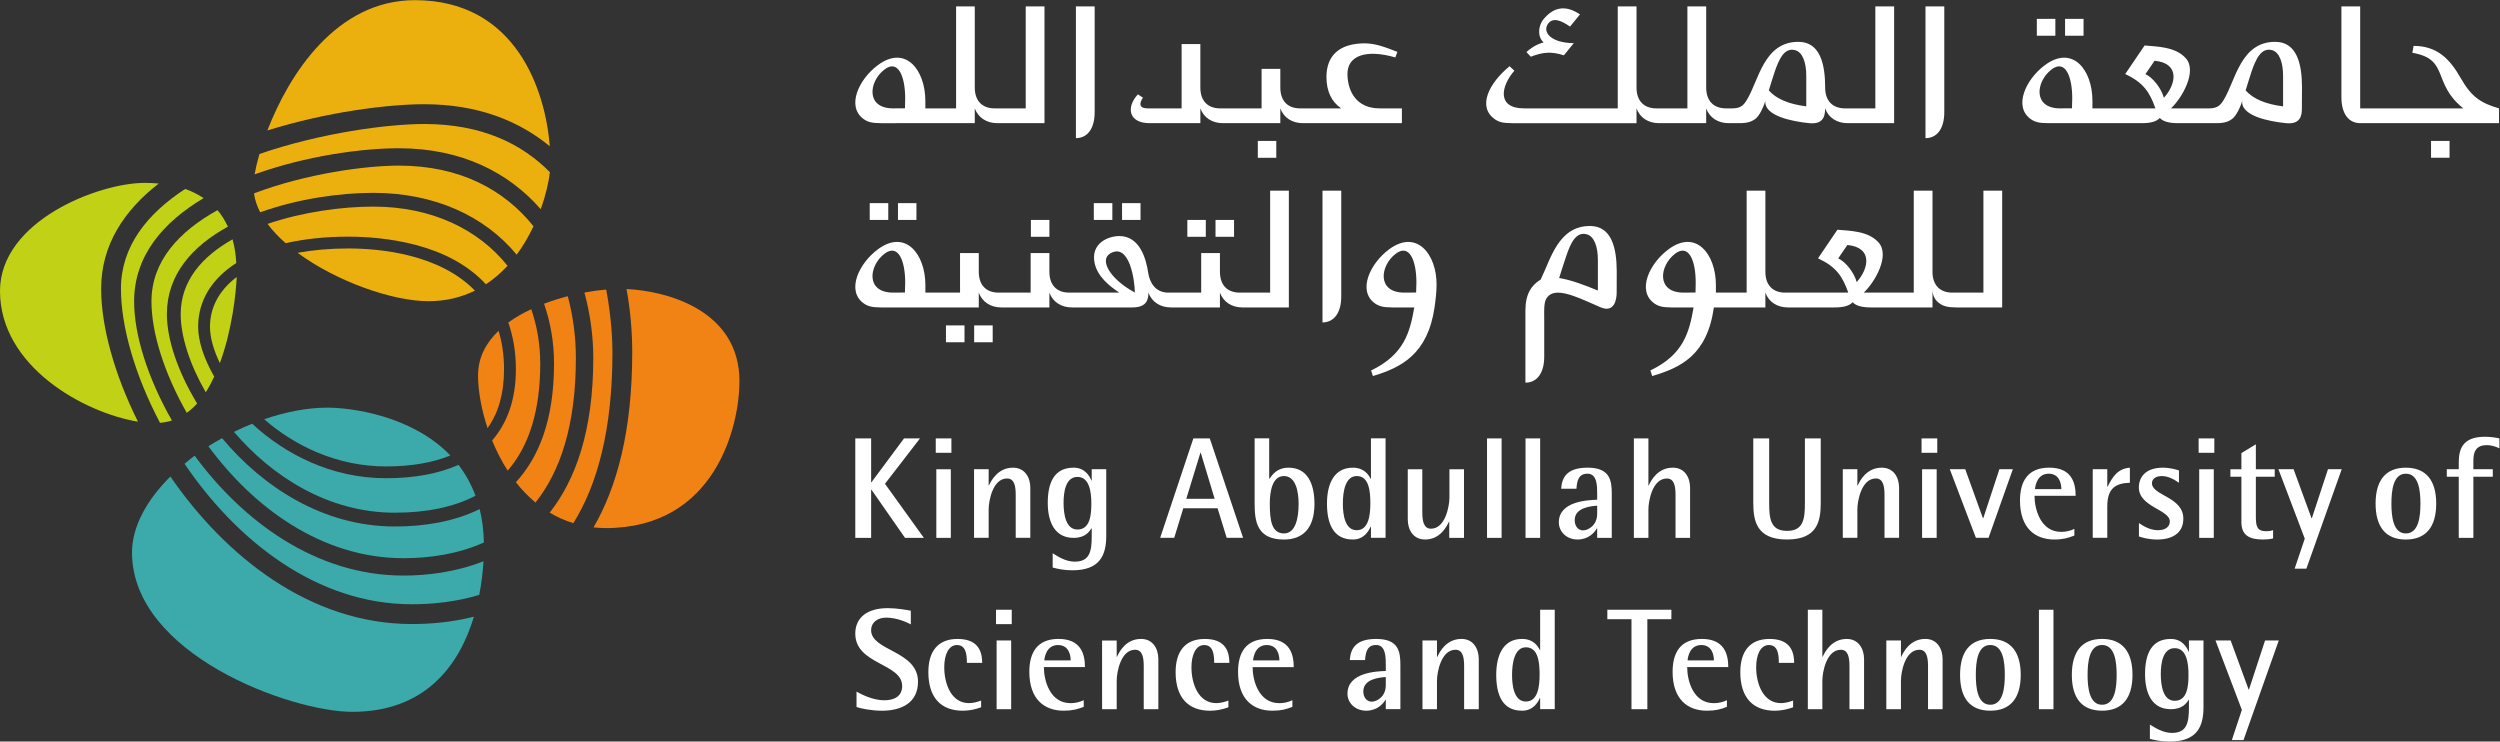 <?xml version="1.0" encoding="UTF-8" standalone="no"?>
<svg
   xmlns:dc="http://purl.org/dc/elements/1.1/"
   xmlns:cc="http://creativecommons.org/ns#"
   xmlns:rdf="http://www.w3.org/1999/02/22-rdf-syntax-ns#"
   xmlns:svg="http://www.w3.org/2000/svg"
   xmlns="http://www.w3.org/2000/svg"
   xmlns:sodipodi="http://sodipodi.sourceforge.net/DTD/sodipodi-0.dtd"
   xmlns:inkscape="http://www.inkscape.org/namespaces/inkscape"
   version="1.1"
   id="svg2"
   xml:space="preserve"
   width="262.013"
   height="77.72"
   viewBox="0 0 262.013 77.72"
   sodipodi:docname="KAUST logo for Digital Media. Colored with white text.eps"><rect x="0" y="0" width="262.013" height="77.72" fill="#333333" stroke="none"/><defs
     id="defs6" /><sodipodi:namedview
     pagecolor="#ffffff"
     bordercolor="#666666"
     borderopacity="1"
     objecttolerance="10"
     gridtolerance="10"
     guidetolerance="10"
     inkscape:pageopacity="0"
     inkscape:pageshadow="2"
     inkscape:window-width="640"
     inkscape:window-height="480"
     id="namedview4" /><g
     id="g10"
     inkscape:groupmode="layer"
     inkscape:label="ink_ext_XXXXXX"
     transform="matrix(1.333,0,0,-1.333,0,77.72)"><g
       id="g12"
       transform="scale(0.1)"><path
         d="m 383.32,246.465 c 8.653,11.933 12.969,27.344 12.969,46.23 0,11.446 -1.582,21.426 -4.297,30.274 -9.785,-9.375 -16.133,-20.957 -16.133,-35.059 0,-11.465 2.403,-26.222 7.461,-41.445"
         style="fill:#f08314;fill-opacity:1;fill-rule:nonzero;stroke:none"
         id="path14" /><path
         d="m 492.605,355.793 c 3.02,-16.613 4.485,-33.449 4.485,-49.758 0,-61.797 -12.039,-106.035 -30.442,-137.637 3.11,-0.293 6.243,-0.566 9.504,-0.566 86.485,0 105.235,80.469 105.235,115.449 0,56.016 -57.254,71.035 -88.782,72.512"
         style="fill:#f08314;fill-opacity:1;fill-rule:nonzero;stroke:none"
         id="path16" /><path
         d="m 405.605,292.695 c 0,-23.457 -6.562,-42.011 -18.691,-55.968 3.32,-8.075 7.371,-16.122 12.246,-23.719 16.953,19.492 25.598,47.508 25.598,84.121 0,15.371 -2.551,29.687 -7.063,42.812 -6.465,-3.027 -12.597,-6.464 -18.047,-10.468 3.665,-10.606 5.957,-22.657 5.957,-36.778"
         style="fill:#f08314;fill-opacity:1;fill-rule:nonzero;stroke:none"
         id="path18" /><path
         d="m 435.605,297.129 c 0,-44.231 -11.992,-73.711 -30.007,-93.223 4.558,-5.84 9.734,-11.191 15.418,-15.976 19.121,23.984 31.757,59.961 31.757,113.664 0,16.414 -2.175,32.859 -6.367,48.562 -6.25,-1.621 -12.5,-3.574 -18.652,-5.918 5.027,-14.453 7.851,-30.175 7.851,-47.109"
         style="fill:#f08314;fill-opacity:1;fill-rule:nonzero;stroke:none"
         id="path20" /><path
         d="m 466.465,301.594 c 0,-57.422 -14.004,-95.852 -34.277,-121.594 5.695,-3.445 11.894,-6.25 18.582,-8.301 18.761,30 30.761,73.106 30.761,134.336 0,8.613 -0.703,27.313 -4.922,49.356 -5.332,-0.43 -11.074,-1.211 -17.117,-2.344 4.571,-16.817 6.973,-34.277 6.973,-51.453"
         style="fill:#f08314;fill-opacity:1;fill-rule:nonzero;stroke:none"
         id="path22" /><path
         d="m 293.574,431.426 c 47.969,0 87.539,-18.223 112.656,-48.613 5.313,7.128 9.629,14.765 13.223,22.324 -22.812,28.574 -57.683,47.695 -105.976,47.695 -25.364,0 -72.356,-6.113 -113.789,-21.836 0.71,-5.039 2.382,-10 4.875,-14.863 29.414,10.586 62.507,15.293 89.011,15.293"
         style="fill:#ecb00e;fill-opacity:1;fill-rule:nonzero;stroke:none"
         id="path24" /><path
         d="m 432.258,468.047 c -3.352,43.426 -26.281,114.863 -106.086,114.863 -61.719,0 -98.887,-58.254 -115.938,-102.441 46.993,14.726 95.235,20.633 123.282,20.633 41.843,0 74.14,-12.813 98.742,-33.055"
         style="fill:#ecb00e;fill-opacity:1;fill-rule:nonzero;stroke:none"
         id="path26" /><path
         d="m 224.609,391.836 c 14.524,3.332 30.996,5.137 49.141,5.137 26.965,0 78.262,-4.785 108.293,-37.442 6.324,4.18 12.012,9.102 16.98,14.551 -23.125,29.004 -60.222,46.516 -105.449,46.516 -24.797,0 -55.73,-4.211 -83.203,-13.606 3.945,-5.273 8.711,-10.351 14.238,-15.156"
         style="fill:#ecb00e;fill-opacity:1;fill-rule:nonzero;stroke:none"
         id="path28" /><path
         d="m 373.379,354.551 c -28.027,28.828 -74.832,33.144 -99.629,33.144 -14.512,0 -27.754,-1.23 -39.746,-3.429 30.605,-22.567 74.512,-38.028 102.949,-38.028 13.926,0 25.985,3.157 36.426,8.313"
         style="fill:#ecb00e;fill-opacity:1;fill-rule:nonzero;stroke:none"
         id="path30" /><path
         d="m 313.477,466.492 c 49.765,0 86.582,-19.285 111.66,-47.898 4.101,11.379 6.355,21.738 7.187,29.082 -21.855,22.168 -53.281,37.871 -98.808,37.871 -28.118,0 -80.801,-6.777 -129.532,-23.574 -1.765,-6.094 -3.007,-11.446 -3.808,-16.004 40.234,14.519 84.394,20.523 113.301,20.523"
         style="fill:#ecb00e;fill-opacity:1;fill-rule:nonzero;stroke:none"
         id="path32" /><path
         d="m 105.449,346.035 c 0,36.074 23.028,62.422 54.641,81.231 -4.629,3.047 -9.524,5.507 -14.504,7.214 -29.746,-19.382 -50.488,-45.066 -50.488,-78.464 0,-29.688 10.957,-67.903 30.703,-105.411 3.281,0.254 6.426,0.879 9.375,1.836 -18.977,33.262 -29.727,67.305 -29.727,93.594"
         style="fill:#c1d115;fill-opacity:1;fill-rule:nonzero;stroke:none"
         id="path34" /><path
         d="m 131.211,336.055 c 0,31.211 20.144,53.543 47.969,68.769 -2.332,4.922 -4.981,9.375 -8.184,12.989 -29.805,-16.543 -51.914,-39.766 -51.914,-71.778 0,-24.609 10.039,-56.457 27.773,-87.578 2.918,2.148 5.665,4.531 8.133,7.336 -15.183,25.027 -23.777,50.477 -23.777,70.262"
         style="fill:#c1d115;fill-opacity:1;fill-rule:nonzero;stroke:none"
         id="path36" /><path
         d="m 124.824,438.75 c -3.984,0.359 -7.746,0.508 -11.113,0.508 C 77.5,439.258 0,409.355 0,354.219 0,295.098 65.695,258.574 108.477,251.504 c -18.641,37.43 -28.954,74.961 -28.954,104.512 0,34.589 18.219,61.757 45.301,82.734"
         style="fill:#c1d115;fill-opacity:1;fill-rule:nonzero;stroke:none"
         id="path38" /><path
         d="m 155.781,326.094 c 0,20.742 10.84,37.89 30,50.156 -0.429,6.914 -1.379,13.125 -2.949,18.613 -23.867,-13.418 -40.762,-32.578 -40.762,-58.808 0,-17.364 7.012,-39.434 19.707,-61.426 2.461,3.809 4.629,7.988 6.661,12.305 -8.125,14.14 -12.657,27.91 -12.657,39.16"
         style="fill:#c1d115;fill-opacity:1;fill-rule:nonzero;stroke:none"
         id="path40" /><path
         d="m 165.098,326.094 c 0,-8.321 2.785,-18.223 7.761,-28.535 9.446,25.507 12.661,54.355 13.274,67.714 -13.504,-10.234 -21.035,-23.535 -21.035,-39.179"
         style="fill:#c1d115;fill-opacity:1;fill-rule:nonzero;stroke:none"
         id="path42" /><path
         d="m 303.516,207.051 c -42.832,0 -79.278,18.789 -105.274,42.851 -4.844,-1.933 -9.59,-4.082 -14.297,-6.425 29.922,-34.942 73.965,-63.536 126.465,-63.536 25.352,0 46.465,4.524 63.43,13.301 -3.402,9.258 -7.942,17.305 -13.36,24.317 -15.304,-6.797 -34.164,-10.508 -56.964,-10.508"
         style="fill:#3caaaa;fill-opacity:1;fill-rule:nonzero;stroke:none"
         id="path44" /><path
         d="m 133.945,208.379 c -18.3,-18.242 -30.156,-39.16 -30.156,-59.668 0,-80.156 124.844,-125.332 173.164,-125.332 57.266,0 84.063,36.289 95.664,74.785 -17.304,-4.336 -34.14,-5.762 -48.762,-5.762 -79.929,0 -146.55,52.989 -189.91,115.977"
         style="fill:#3caaaa;fill-opacity:1;fill-rule:nonzero;stroke:none"
         id="path46" /><path
         d="m 257.527,262.539 c -16.082,0 -33.152,-3.379 -49.832,-9.121 24.16,-20.977 57.207,-37.09 95.821,-37.09 20.273,0 36.922,3.059 50.586,8.613 -30.247,31.407 -77.942,37.598 -96.575,37.598"
         style="fill:#3caaaa;fill-opacity:1;fill-rule:nonzero;stroke:none"
         id="path48" /><path
         d="m 310.41,169.102 c -56.621,0 -103.984,31.367 -135.82,69.433 -3.652,-2.031 -7.246,-4.082 -10.75,-6.347 35.203,-47.852 88.894,-88.008 153.348,-88.008 20.839,0 42.988,3.242 63.242,12.343 -0.157,9.59 -1.348,18.282 -3.313,26.243 -20.828,-10.246 -44.578,-13.664 -66.707,-13.664"
         style="fill:#3caaaa;fill-opacity:1;fill-rule:nonzero;stroke:none"
         id="path50" /><path
         d="m 317.188,130.508 c -69.024,0 -126.543,43.055 -164.141,94.277 -2.774,-2.051 -5.332,-4.23 -7.93,-6.406 40.574,-59.805 103.34,-110.43 178.738,-110.43 17.317,0 35.391,2.09 52.942,7.364 1.777,9.14 2.832,18.066 3.34,26.437 -21.953,-8.664 -44.512,-11.242 -62.949,-11.242"
         style="fill:#3caaaa;fill-opacity:1;fill-rule:nonzero;stroke:none"
         id="path52" /><path
         d="m 1203.57,538.445 c 9.74,3.801 16.53,4.18 26,1.086 l 7.79,9.571 c -18.63,0.253 -24.63,8.984 -20.31,15.164 4.22,6.015 11.73,1.73 17.36,-2.118 l 7.82,9.571 c -9.71,6.562 -19.73,7.363 -29.03,-4.25 -3.2,-4.071 -5.09,-12.684 0.46,-17.801 -5.79,-1.348 -10.89,-5.059 -13.52,-7.551 z m 722.35,-79.441 h -14.55 v 13.23 h 14.55 z M 1616,554.969 h -14.57 v 13.254 H 1616 Z m 22.16,0 h -14.53 v 13.254 h 14.53 z m -634.7,-96.004 h -14.515 v 13.262 h 14.515 z m 931.19,62.773 c -8.32,14.617 -18.2,25.223 -36.99,25.223 l -0.98,-5.418 c 29.54,-5.098 15.08,-23.691 40.08,-43.711 h -81.1 v 80.184 h -14.76 v -71.434 c 0,-13.176 5.9,-20.371 14.76,-20.371 h 109.16 v 11.621 c -14.82,4.324 -21.85,9.316 -30.17,23.906 z m -849.83,-23.906 c -18.22,0 -25,13.027 -25.41,26.367 -0.43,15.301 14.74,20.332 37.66,13.692 l 1.62,4.355 c -8.34,3.223 -16.8,6.719 -25.66,6.719 -20.43,0 -30.12,-10.078 -30.12,-26.445 0,-11.309 4.08,-19.602 11.61,-24.688 h -32.27 c -10.16,0 -15.61,6.258 -15.61,16.406 v 14.668 h -14.726 v -31.074 h -32.539 c -10.145,0 -15.605,6.258 -15.605,16.406 v 34.141 H 929.023 V 497.832 H 902.41 c -7.351,0 -6.629,4.344 -3.777,8.379 l -3.953,2.676 c -9.348,-10 -7.563,-22.676 9.207,-22.676 h 39.883 v 11.621 c 2.707,-7.402 9.355,-11.621 17.636,-11.621 h 45.234 v 11.621 c 2.7,-7.402 9.38,-11.621 17.64,-11.621 h 77.94 v 11.621 z m 703.99,52.324 c -27.17,0 -31.19,-30.48 -40.35,-45.461 -2.56,-4.218 -4.79,-6.863 -11.68,-6.863 h -29.88 c 8.9,8.379 20.69,29.207 11.72,39.356 -8.21,9.238 -22.7,9.187 -32.45,10.097 l -15.25,-22.461 c 14.18,-6.621 19.24,-14.121 23.75,-26.992 h -49.52 v 5.977 c 0,24.238 -15.59,44.277 -37.45,27.976 -15.02,-11.191 -24.73,-32.39 -11.22,-42.254 3.14,-2.304 6.53,-3.32 13.62,-3.32 h 73.67 c 7.07,0 11.5,1.113 14.37,4.082 2.61,-2.852 7.35,-4.082 14.48,-4.082 h 29.84 c 6.22,0 9.74,1.074 12.9,3.633 2.75,2.226 6.14,8.738 7.55,14.062 -1.41,-11.992 21.15,-16.347 34.41,-17.695 11.82,-1.211 12.5,6.57 12.5,11.621 l 0.09,16.406 c 0,18.633 -4.03,35.918 -21.1,35.918 z m -159.75,-52.265 c -2.48,0 -7.38,-0.059 -9.26,-0.059 -21.75,0 -19.13,21.055 -6.93,30.508 10.77,8.387 16.4,-5.09 16.4,-22.598 z m 57.75,26.863 7.2,10.539 c 20.19,-1.945 16.99,-18.555 7.3,-29.141 -2.02,7.539 -8.7,15.977 -14.5,18.602 z m 108.23,-25.359 c -13.81,1.804 -23.38,5.789 -29.45,12.558 1.73,5.332 2.75,9.188 4.61,14.707 3.39,9.903 7.66,19.18 16.03,16.992 6.09,-1.593 8.81,-10.136 8.81,-20.129 z M 711.516,497.898 c -2.532,0 -7.446,-0.066 -9.289,-0.066 -21.719,0 -19.141,21.055 -6.946,30.469 10.754,8.418 16.407,-5.059 16.407,-22.551 z m 54.89,-11.687 v 11.621 c 2.715,-7.402 9.414,-11.621 17.657,-11.621 h 37.148 v 91.785 h -14.746 v -80.164 h -24.402 c -10.168,0 -15.657,6.258 -15.657,16.406 v 63.758 h -14.687 v -80.164 h -24.18 v 5.977 c 0,24.207 -15.605,44.296 -37.422,27.949 -15,-11.153 -24.719,-32.344 -11.238,-42.219 3.152,-2.312 6.512,-3.328 13.621,-3.328 z m 79.512,91.785 V 474.434 c 8.848,0 14.746,7.226 14.746,20.379 v 83.183 z m 574.232,-54.473 v -24.109 c -13.78,1.797 -23.38,5.742 -29.43,12.539 1.66,5.332 2.74,9.18 4.61,14.668 3.38,9.922 7.6,19.219 16,16.992 6.12,-1.535 8.82,-10.129 8.82,-20.09 z m -133.47,-25.691 c 2.69,-7.402 9.36,-11.621 17.6,-11.621 h 37.18 v 11.621 c 2.66,-7.402 9.38,-11.621 17.62,-11.621 h 8.48 c 6.21,0 9.71,1.094 12.89,3.641 2.75,2.187 6.12,8.73 7.54,14.074 -1.42,-11.992 21.14,-16.379 34.41,-17.715 11.92,-1.211 12.56,6.582 12.56,11.621 2.66,-7.402 9.38,-11.621 17.6,-11.621 h 36.67 v 91.785 h -14.77 v -80.164 h -23.82 c -10.16,0 -15.64,6.258 -15.64,16.406 0,18.633 -4.04,35.918 -21.11,35.918 -27.14,0 -31.18,-30.488 -40.35,-45.461 -2.54,-4.199 -4.73,-6.863 -11.68,-6.863 h -4.77 c -10.18,0 -15.63,6.258 -15.63,16.406 v 63.758 h -14.77 v -80.164 h -24.43 c -10.09,0 -15.58,6.258 -15.58,16.406 v 63.758 h -14.75 v -80.164 h -73.63 c -21.73,0 -18.21,17.52 -7.67,29.629 l -3.75,3.523 c -16.18,-13.289 -25.4,-31.57 -11.9,-41.445 3.13,-2.312 6.47,-3.328 13.55,-3.328 h 98.15 z m 227.22,80.164 V 474.434 c 8.89,0 14.77,7.226 14.77,20.379 v 83.183 h -14.77"
         style="fill:#ffffff;fill-opacity:1;fill-rule:nonzero;stroke:none"
         id="path54" /><path
         d="M 1039.79,433.137 V 329.551 c 8.84,0 14.74,7.246 14.74,20.39 v 83.196 z m 210.26,-27.766 c 17.06,0 21.08,-17.207 21.08,-35.918 l -0.05,-16.426 c 0,-5.019 -1.55,-16.211 -12.54,-11.64 -13.09,5.488 -31.55,15.398 -39.75,10.019 -5.39,-3.633 -4.67,-9.121 -4.67,-20.859 v -28.008 c 0,-13.125 -5.92,-20.351 -14.78,-20.351 v 56.738 c 0,13.32 4.89,19.621 11.05,23.719 0.29,0.207 0.63,0.363 0.92,0.578 7.83,15.832 13.79,42.148 38.74,42.148 z m 6.26,-50.754 v 24.133 c 0,9.961 -2.74,18.535 -8.85,20.117 -8.42,2.188 -12.65,-7.109 -15.98,-17.004 -1.71,-4.812 -3.94,-12.117 -5.62,-17.39 9.37,-1.485 20.55,-5.762 30.45,-9.856 z M 758.328,313.953 H 743.75 v 13.235 h 14.578 z m 22.16,0 h -14.57 v 13.235 h 14.57 z m 167.571,82.922 h -14.524 v 13.242 h 14.524 z m 22.195,0 h -14.57 v 13.242 h 14.57 z M 874.57,410.117 H 860 v 13.242 h 14.57 z m 22.149,0 h -14.531 v 13.242 h 14.531 z m -198.328,0 h -14.582 v 13.242 h 14.582 z m 126.675,-13.242 h -14.539 v 13.242 h 14.539 z m -104.531,13.242 h -14.519 v 13.242 h 14.519 z m -9.051,-57.07 c -2.461,0 -7.414,-0.078 -9.238,-0.078 -21.777,0 -19.148,21.054 -6.965,30.469 10.782,8.386 16.418,-5.09 16.418,-22.547 z m 161.289,30.644 c 15.274,9.122 19.473,-21.457 19.473,-30.644 -19.773,10.715 -27.891,25.594 -19.473,30.644 z M 727.566,352.969 v 5.976 c 0,24.207 -15.593,44.309 -37.5,27.969 -14.949,-11.191 -24.668,-32.344 -11.199,-42.246 3.125,-2.305 6.516,-3.34 13.613,-3.34 h 77.071 v 11.641 c 2.734,-7.383 9.375,-11.641 17.637,-11.641 h 37.878 v 11.641 c 2.707,-7.383 9.375,-11.641 17.629,-11.641 h 47.696 c 11.504,0 12.539,6.61 12.539,11.641 2.675,-7.383 9.383,-11.641 17.617,-11.641 h 38.613 v 11.641 c 2.695,-7.383 9.348,-11.641 17.61,-11.641 h 36.57 v 91.809 h -14.707 v -80.168 h -23.828 c -10.196,0 -15.645,6.269 -15.645,16.426 v 14.687 h -14.746 v -31.113 h -25.84 c -10.136,0 -14.687,7.871 -15.84,15.742 -1.671,11.152 -6.679,28.73 -22.644,28.73 -9.133,0 -22.617,-5.898 -19.485,-21.093 2.11,-10.41 11.407,-18.164 19.485,-23.379 h -39.387 c -10.183,0 -15.637,6.269 -15.637,16.426 v 14.687 h -14.734 v -31.113 h -25.156 c -10.149,0 -15.625,6.269 -15.625,16.426 v 14.687 h -14.727 v -31.113 z m 401.904,5.976 c 0.26,24.102 -15.6,44.309 -37.44,27.969 -14.96,-11.152 -24.68,-32.344 -11.23,-42.246 3.18,-2.305 6.52,-3.34 13.62,-3.34 h 17.53 c -3.35,-19.219 -7.79,-37.051 -33.96,-49.57 l 1.43,-4.356 c 22.28,6.629 43.04,17.129 48.47,53.926 0.9,6.309 1.54,12.012 1.58,17.617 z m -16.06,-5.898 c -2.47,0 -7.43,-0.078 -9.25,-0.078 -21.75,0 -19.16,21.054 -6.93,30.469 10.78,8.386 16.4,-5.09 16.4,-22.547 z m 446.02,80.09 v -80.168 h -24.38 c -10.17,0 -15.66,6.281 -15.66,16.406 v 63.762 h -14.72 v -80.168 h -39.32 c 8.91,8.379 20.74,29.187 11.69,39.394 -8.14,9.2 -22.66,9.16 -32.39,10.067 l -15.26,-22.508 c 14.18,-6.563 19.24,-14.043 23.79,-26.953 h -49.56 c -10.16,0 -15.61,6.281 -15.61,16.406 v 63.762 h -14.73 v -80.168 h -24.18 v 5.996 c 0,24.199 -15.61,44.277 -37.42,27.949 -15,-11.191 -24.72,-32.344 -11.24,-42.246 3.17,-2.305 6.5,-3.34 13.59,-3.34 h 17.53 c -3.34,-19.219 -7.77,-37.051 -33.98,-49.531 l 1.45,-4.414 c 22.3,6.648 43.13,16.191 48.49,53.945 h 40.49 v 11.641 c 2.67,-7.383 9.35,-11.641 17.62,-11.641 h 36.58 c 7.11,0 11.54,1.113 14.41,4.082 2.64,-2.832 7.34,-4.082 14.47,-4.082 h 48.3 v 13.809 c 0.04,-4.688 2.17,-8.184 5.3,-10.469 3.09,-2.305 6.48,-3.34 13.58,-3.34 h 35.91 v 91.809 z m -114.15,-53.254 7.18,10.547 c 20.19,-1.953 16.97,-18.535 7.33,-29.141 -2.02,7.539 -8.7,15.957 -14.51,18.594 z m -112.2,-26.817 c -2.49,0 -7.45,-0.097 -9.29,-0.097 -21.76,0 -19.14,21.015 -6.93,30.488 10.8,8.367 16.36,-5.098 16.36,-22.566 l -0.14,-7.825"
         style="fill:#ffffff;fill-opacity:1;fill-rule:nonzero;stroke:none"
         id="path56" /><path
         d="m 672.461,238.379 h 12.461 v -34.578 h 0.195 l 25.684,34.578 h 12.539 l -27.539,-35.703 30.586,-42.52 h -14.824 l -26.446,37.949 h -0.195 V 160.156 H 672.461 Z M 1933.16,208.242 h -9.4 v 5.879 h 9.4 v 5.039 c 0,10 2.37,20.488 20.49,20.488 4.68,0 8.78,-0.683 11.47,-1.269 v -7.805 c -2.35,1.008 -5.43,2.473 -10.06,2.473 -9.3,0 -10.41,-6.68 -10.41,-12.461 v -6.465 h 15.27 v -5.879 h -15.27 v -48.086 h -11.49 z m -41.63,-44.609 c 10.27,0 11.5,13.613 11.5,23.457 0,9.883 -1.23,23.515 -11.5,23.515 -10.03,0 -11.32,-13.632 -11.32,-23.515 0,-9.844 1.29,-23.457 11.32,-23.457 z m -23.76,23.457 c 0,18.262 7.93,28.242 23.76,28.242 15.89,0 23.91,-9.98 23.91,-28.242 0,-18.262 -8.02,-28.242 -23.91,-28.242 -15.83,0 -23.76,9.98 -23.76,28.242 z m -55.68,-27.539 -20.72,54.59 h 11.93 l 14.11,-38.575 h 0.25 l 12.69,38.575 h 10.8 l -27.79,-78.203 h -9.22 z m -24.91,0.176 c -2.28,-0.625 -5.33,-0.86 -7.96,-0.86 -10.76,0 -16.95,3.328 -16.95,13.711 v 35.664 h -8.64 v 5.879 h 8.64 v 12.676 l 11.37,6.933 v -19.609 h 14.82 v -5.879 h -14.82 v -31.113 c 0,-7.891 0.83,-11.738 8.21,-11.738 1.8,0 3.75,0.214 5.33,0.859 z m -58.08,54.375 h 11.45 v -53.946 h -11.45 z m -0.45,24.277 h 12.33 v -11.348 h -12.33 z m -15.47,-34.902 c -3.75,2.558 -8.15,5.273 -13.6,5.273 -3.62,0 -7.63,-1.562 -7.63,-5.645 0,-9.746 24.67,-10.644 24.67,-27.851 0,-11.621 -9.06,-16.406 -20.49,-16.406 -6.95,0 -11.7,1.543 -14.43,2.402 v 10.547 c 3.29,-2.246 8.67,-5.625 14.96,-5.625 6.58,0 9.34,3.379 9.34,6.816 0,9.473 -24.35,11.367 -24.35,26.817 0,8.156 5.33,15.527 18.84,15.527 5.83,0 10.84,-1.562 12.69,-2.148 z m -67.79,10.644 h 11.43 v -13.73 h 0.25 c 3.65,7.226 7.66,14.199 17.52,14.941 v -11.836 c -11.02,-0.391 -17.77,-4.121 -17.77,-18.633 v -24.668 h -11.43 z m -24.68,-15.652 c 0,4.207 -1.47,12.136 -9.97,12.136 -8.81,0 -10.53,-9.089 -10.74,-12.136 z m 10.23,-36.504 c -4.78,-1.887 -8.94,-3.098 -15.8,-3.098 -14.93,0 -26.94,8.867 -26.94,30.625 0,14.981 6.03,25.86 22.99,25.86 17.48,0 20.76,-11.68 20.76,-22.11 h -32.33 c 0,-10.605 4.8,-28.379 20.95,-28.379 3.55,0 6.99,0.742 10.37,2.344 z M 1533,214.121 h 12.14 l 13.9,-38.508 h 0.27 l 12.68,38.508 h 10.57 l -19.1,-53.926 h -9.94 z m -21.79,-0.019 h 11.47 v -53.946 h -11.47 z m -0.42,24.277 h 12.36 v -11.348 h -12.36 z m -61.92,-24.258 h 11.46 v -12.773 h 0.28 c 1.73,3.867 7,13.984 18.86,13.984 9.58,0 13.66,-7.91 13.66,-15.703 v -39.434 h -11.46 v 33.711 c 0,6.836 -1.05,12.949 -6.85,12.949 -11.31,0 -14.49,-17.695 -14.49,-24.394 v -22.266 h -11.46 z m -17.33,-26.191 c 0,-14.317 -2.4,-29.063 -26.48,-29.063 -24.16,0 -26.57,14.746 -26.57,29.063 v 50.449 h 12.49 V 187.93 c 0,-12.481 0.91,-22.278 14.08,-22.278 13.15,0 14.02,9.797 14.02,22.278 v 50.449 h 12.46 z m -146.93,50.449 h 11.43 v -37.051 h 0.23 c 1.8,3.887 7.03,14.024 18.96,14.024 9.48,0 13.58,-7.911 13.58,-15.723 v -39.473 h -11.45 v 33.739 c 0,6.867 -0.99,12.941 -6.81,12.941 -11.35,0 -14.51,-17.637 -14.51,-24.356 v -22.324 h -11.43 z m -28.85,-52.93 c -4.72,-0.312 -17.67,-1.386 -17.67,-11.347 0,-4.883 2.83,-8.067 6.58,-8.067 3.94,0 11.09,3.887 11.09,13.035 z m 0,-17.773 h -0.25 c -1.76,-3.242 -6.52,-8.809 -15.18,-8.809 -8.49,0 -14.71,5.996 -14.71,13.516 0,16.711 22.99,17.422 30.14,17.773 v 4.793 c 0,5.871 0,15.656 -7.56,15.656 -7.07,0 -8.3,-5.449 -8.73,-11.835 h -12.03 c 0.58,8.066 3.74,16.582 20.76,16.582 17.54,0 19.03,-9.852 19.03,-20.403 v -34.793 h -11.47 z m -56.33,70.703 h 11.49 v -78.223 h -11.49 z m -30.27,0 h 11.46 v -78.223 h -11.46 z m -29.71,-65.391 h -0.17 c -1.86,-3.984 -6.95,-14.121 -18.87,-14.121 -9.51,0 -13.57,7.969 -13.57,15.821 v 39.414 h 11.42 v -33.789 c 0,-6.739 1.07,-12.95 6.82,-12.95 11.27,0 14.52,17.774 14.52,24.434 v 22.305 h 11.44 v -53.946 h -11.59 z m -72.74,-6.816 c 9.38,0 10.71,12.031 10.71,20.918 0,9.433 -0.88,21.66 -10.71,21.66 -8.97,0 -10.91,-12.227 -10.91,-21.66 0,-8.887 1.7,-20.918 10.91,-20.918 z m 11.19,2.832 h -0.23 c -1.58,-3.613 -5.34,-10.137 -14.06,-10.137 -15.48,0 -20.29,12.754 -20.29,28.223 0,16.23 6.04,28.242 20.29,28.242 9.18,0 12.48,-5.801 14.06,-8.711 h 0.23 v 31.797 h 11.48 v -78.223 h -11.48 z m -68.43,-5.371 c 9.26,0 11.55,12.285 11.55,23.281 0,9.492 -2.17,21.836 -11.55,21.836 -8.97,0 -11.111,-11.621 -11.111,-21.836 0,-13.652 1.671,-23.144 11.111,-23.281 z m -11.579,42.988 h 0.207 c 2.402,3.399 6.062,8.711 15.042,8.711 14.57,0 20.34,-12.227 20.34,-28.418 0,-19.922 -9.77,-28.066 -24.01,-28.066 -21.091,0 -23.025,14.14 -23.025,28.066 v 51.504 h 11.446 z M 932.703,190.859 H 955 l -10.937,36.258 h -0.254 z m 5.559,47.52 h 12.898 l 26.195,-78.184 h -12.89 l -7.16,23.243 h -26.973 l -7.117,-23.243 h -11.047 z m -91.133,-71.66 c 9.961,0 10.918,11.484 10.918,20.371 0,8.984 -1.406,20.996 -10.918,20.996 -9.199,0 -10.918,-11.66 -10.918,-20.352 0,-9.199 1.836,-21.015 10.918,-21.015 z m 22.644,-5 c 0,-15.137 -4.968,-27.051 -26.597,-27.051 -6.965,0 -11.438,1.113 -15.531,2.148 v 11.25 c 3.605,-2.226 9.96,-6.613 17.316,-6.613 12.031,0 13.391,8.371 13.391,20.266 v 5.957 h -0.266 c -1.555,-2.617 -4.746,-7.52 -14.004,-7.52 -14.277,0 -20.293,11.641 -20.293,27.578 0,15.254 4.727,27.61 20.293,27.61 8.809,0 12.559,-6.449 14.004,-10.11 h 0.266 v 8.907 h 11.421 z M 765.84,214.121 h 11.473 v -12.773 h 0.187 c 1.836,3.867 7.078,13.984 18.945,13.984 9.512,0 13.621,-7.91 13.621,-15.703 v -39.434 h -11.48 v 33.711 c 0,6.836 -0.996,12.949 -6.809,12.949 -11.308,0 -14.464,-17.695 -14.464,-24.394 V 160.195 H 765.84 Z m -29.668,-0.019 h 11.406 v -53.946 h -11.406 z m -0.449,24.277 h 12.304 v -11.348 h -12.304 v 11.348"
         style="fill:#ffffff;fill-opacity:1;fill-rule:nonzero;stroke:none"
         id="path58" /><path
         d="m 716.113,92.129 c -2.871,1.582 -10.918,5.312 -19.425,5.312 -6.915,0 -11.786,-3.906 -11.786,-9.844 0,-16.465 36.868,-16.035 36.868,-40.488 0,-16.445 -12.688,-22.852 -28.43,-22.852 -8.867,0 -17.481,1.992 -19.91,2.93 v 12.07 c 3.562,-1.973 12.605,-6.797 21.804,-6.797 8.184,0 14.082,3.34 14.082,11.25 0,17.93 -36.855,16.777 -36.855,41.152 0,12.656 9.414,20.039 25.566,20.039 7.278,0 15.008,-1.464 18.086,-2.011 z m 1046.517,-67.207 -20.72,54.551 h 11.92 l 14.12,-38.574 h 0.27 l 12.64,38.574 h 10.78 L 1763.93,1.191 h -9.16 z m -52.81,7.129 c 9.92,0 10.85,11.445 10.85,20.41 0,8.906 -1.29,20.977 -10.85,20.977 -9.21,0 -10.93,-11.68 -10.93,-20.391 0,-9.199 1.86,-20.996 10.93,-20.996 z m 22.64,-4.981 C 1732.46,11.895 1727.52,0 1705.86,0 c -6.97,0 -11.45,1.133 -15.54,2.129 V 13.359 c 3.64,-2.168 9.95,-6.563 17.35,-6.563 12,0 13.35,8.398 13.35,20.273 v 5.859 h -0.18 c -1.57,-2.559 -4.75,-7.481 -14.1,-7.481 -14.25,0 -20.22,11.699 -20.22,27.598 0,15.273 4.71,27.637 20.22,27.637 8.87,0 12.64,-6.484 14.1,-10.117 h 0.18 v 8.906 h 11.44 z m -79.75,1.875 c 10.2,0 11.48,13.652 11.48,23.496 0,9.922 -1.28,23.496 -11.48,23.496 -10.07,0 -11.38,-13.574 -11.38,-23.496 0,-9.844 1.31,-23.496 11.38,-23.496 z m -23.76,23.496 c 0,18.242 7.94,28.262 23.76,28.262 15.87,0 23.93,-10.02 23.93,-28.262 0,-18.281 -8.06,-28.164 -23.93,-28.164 -15.82,0 -23.76,9.883 -23.76,28.164 z m -25.87,51.231 h 11.43 V 25.449 h -11.43 z m -38.27,-74.727 c 10.23,0 11.44,13.652 11.44,23.496 0,9.922 -1.21,23.496 -11.44,23.496 -10.1,0 -11.35,-13.574 -11.35,-23.496 0,-9.844 1.25,-23.496 11.35,-23.496 z m -23.74,23.496 c 0,18.242 7.87,28.262 23.74,28.262 15.89,0 23.96,-10.02 23.96,-28.262 0,-18.281 -8.07,-28.164 -23.96,-28.164 -15.87,0 -23.74,9.883 -23.74,28.164 z m -57.98,27.031 h 11.5 V 66.641 h 0.21 c 1.81,3.926 7,14.062 18.97,14.062 9.47,0 13.57,-7.988 13.57,-15.82 V 25.449 h -11.46 v 33.789 c 0,6.816 -1.02,12.949 -6.79,12.949 -11.37,0 -14.5,-17.695 -14.5,-24.355 V 25.449 h -11.5 z m -61.71,24.199 h 11.42 V 66.641 h 0.23 c 1.83,3.926 7.03,14.043 18.94,14.043 9.49,0 13.62,-8.008 13.62,-15.801 V 25.449 h -11.47 v 33.789 c 0,6.816 -1.01,12.949 -6.78,12.949 -11.36,0 -14.54,-17.695 -14.54,-24.375 V 25.449 h -11.42 z m -11.59,-76.719 c -4.61,-1.699 -9.51,-2.695 -14.42,-2.695 -17.09,0 -27.08,10.254 -27.08,30.352 0,16.113 7.37,26.074 22.9,26.074 14.55,0 19.41,-7.715 19.41,-18.809 h -12.02 c 0,6.445 -0.64,14.023 -7.82,14.023 -6.59,0 -10,-7.695 -10,-17.422 0,-13.184 5.58,-28.242 19.41,-28.242 3.27,0 6.43,0.82 9.62,2.012 z m -62.25,36.855 c 0,4.18 -1.45,12.09 -9.92,12.09 -8.87,0 -10.57,-9.023 -10.78,-12.09 z m 10.21,-36.504 c -4.74,-1.914 -8.96,-3.027 -15.76,-3.027 -14.94,0 -26.93,8.789 -26.93,30.567 0,14.902 6,25.859 23.01,25.859 17.44,0 20.76,-11.719 20.76,-22.148 h -32.31 c 0,-10.605 4.69,-28.359 20.92,-28.359 3.48,0 6.94,0.703 10.31,2.324 z m -75.02,68.926 h -18.98 v 7.441 h 50.35 v -7.441 h -18.89 V 25.449 h -12.48 z m -83,-64.746 c 9.43,0 10.76,12.012 10.76,20.957 0,9.395 -0.88,21.68 -10.76,21.68 -8.93,0 -10.9,-12.285 -10.9,-21.68 0,-8.945 1.7,-20.957 10.9,-20.957 z m 11.19,2.812 h -0.2 c -1.56,-3.594 -5.31,-10.02 -14.08,-10.02 -15.5,0 -20.25,12.637 -20.25,28.164 0,16.23 6.01,28.262 20.25,28.262 9.22,0 12.52,-5.801 14.08,-8.75 h 0.2 v 31.719 h 11.47 V 25.488 h -11.47 z m -92.52,45.176 h 11.4 V 66.641 h 0.31 c 1.77,3.926 7,14.062 18.97,14.062 9.49,0 13.58,-7.988 13.58,-15.82 V 25.449 h -11.51 v 33.789 c 0,6.816 -0.97,12.949 -6.75,12.949 -11.35,0 -14.6,-17.695 -14.6,-24.355 V 25.449 h -11.4 z m -28.83,-28.73 c -4.75,-0.352 -17.68,-1.348 -17.68,-11.309 0,-4.961 2.9,-8.066 6.63,-8.066 3.95,0 11.05,3.867 11.05,13.008 z m 0,-17.812 h -0.23 c -1.78,-3.164 -6.53,-8.652 -15.16,-8.652 -8.5,0 -14.74,5.918 -14.74,13.418 0,16.699 23.03,17.559 30.13,17.812 v 4.746 c 0,5.918 0,15.684 -7.58,15.684 -7.03,0 -8.25,-5.488 -8.73,-11.875 h -11.99 c 0.57,8.125 3.74,16.641 20.72,16.641 17.58,0 19.05,-9.844 19.05,-20.449 V 25.488 h -11.47 z m -83.65,30.879 c 0,4.18 -1.47,12.09 -9.904,12.09 -8.848,0 -10.586,-9.023 -10.801,-12.09 z m 10.21,-36.504 c -4.76,-1.914 -8.92,-3.027 -15.78,-3.027 -14.92,0 -26.952,8.789 -26.952,30.567 0,14.902 6.036,25.859 23.028,25.859 17.444,0 20.764,-11.719 20.764,-22.148 h -32.335 c 0,-10.605 4.793,-28.359 20.985,-28.359 3.51,0 6.89,0.703 10.29,2.324 z m -50.31,-0.352 c -4.648,-1.699 -9.55,-2.695 -14.433,-2.695 -17.071,0 -27.071,10.254 -27.071,30.352 0,16.113 7.364,26.074 22.911,26.074 14.543,0 19.336,-7.715 19.336,-18.809 h -11.934 c 0,6.445 -0.703,14.023 -7.871,14.023 -6.524,0 -10,-7.695 -10,-17.422 0,-13.184 5.566,-28.242 19.453,-28.242 3.262,0 6.434,0.82 9.609,2.012 z m -99.316,52.52 h 11.484 V 66.641 h 0.215 c 1.758,3.926 6.992,14.062 18.938,14.062 9.519,0 13.589,-7.988 13.589,-15.82 V 25.449 h -11.484 v 33.789 c 0,6.816 -1.023,12.949 -6.766,12.949 -11.347,0 -14.492,-17.695 -14.492,-24.355 V 25.449 h -11.484 z m -24.68,-15.664 c 0,4.18 -1.511,12.09 -9.949,12.09 -8.887,0 -10.566,-9.023 -10.781,-12.09 z M 852.07,27.305 c -4.843,-1.914 -9.004,-3.027 -15.84,-3.027 -14.921,0 -26.933,8.789 -26.933,30.567 0,14.902 6.016,25.859 22.969,25.859 17.461,0 20.754,-11.719 20.754,-22.148 h -32.29 c 0,-10.605 4.75,-28.359 20.981,-28.359 3.465,0 6.863,0.703 10.359,2.324 z m -68.496,52.168 h 11.438 V 25.449 h -11.438 z m -0.469,24.199 h 12.364 V 92.344 h -12.364 z m -11.71,-76.719 c -4.598,-1.699 -9.493,-2.695 -14.415,-2.695 -17.078,0 -27.07,10.254 -27.07,30.352 0,16.113 7.356,26.074 22.91,26.074 14.485,0 19.399,-7.715 19.399,-18.809 h -12.016 c 0,6.445 -0.691,14.023 -7.84,14.023 -6.562,0 -9.961,-7.695 -9.961,-17.422 0,-13.184 5.547,-28.242 19.383,-28.242 3.281,0 6.438,0.82 9.61,2.012 v -5.293"
         style="fill:#ffffff;fill-opacity:1;fill-rule:nonzero;stroke:none"
         id="path60" /></g></g></svg>
